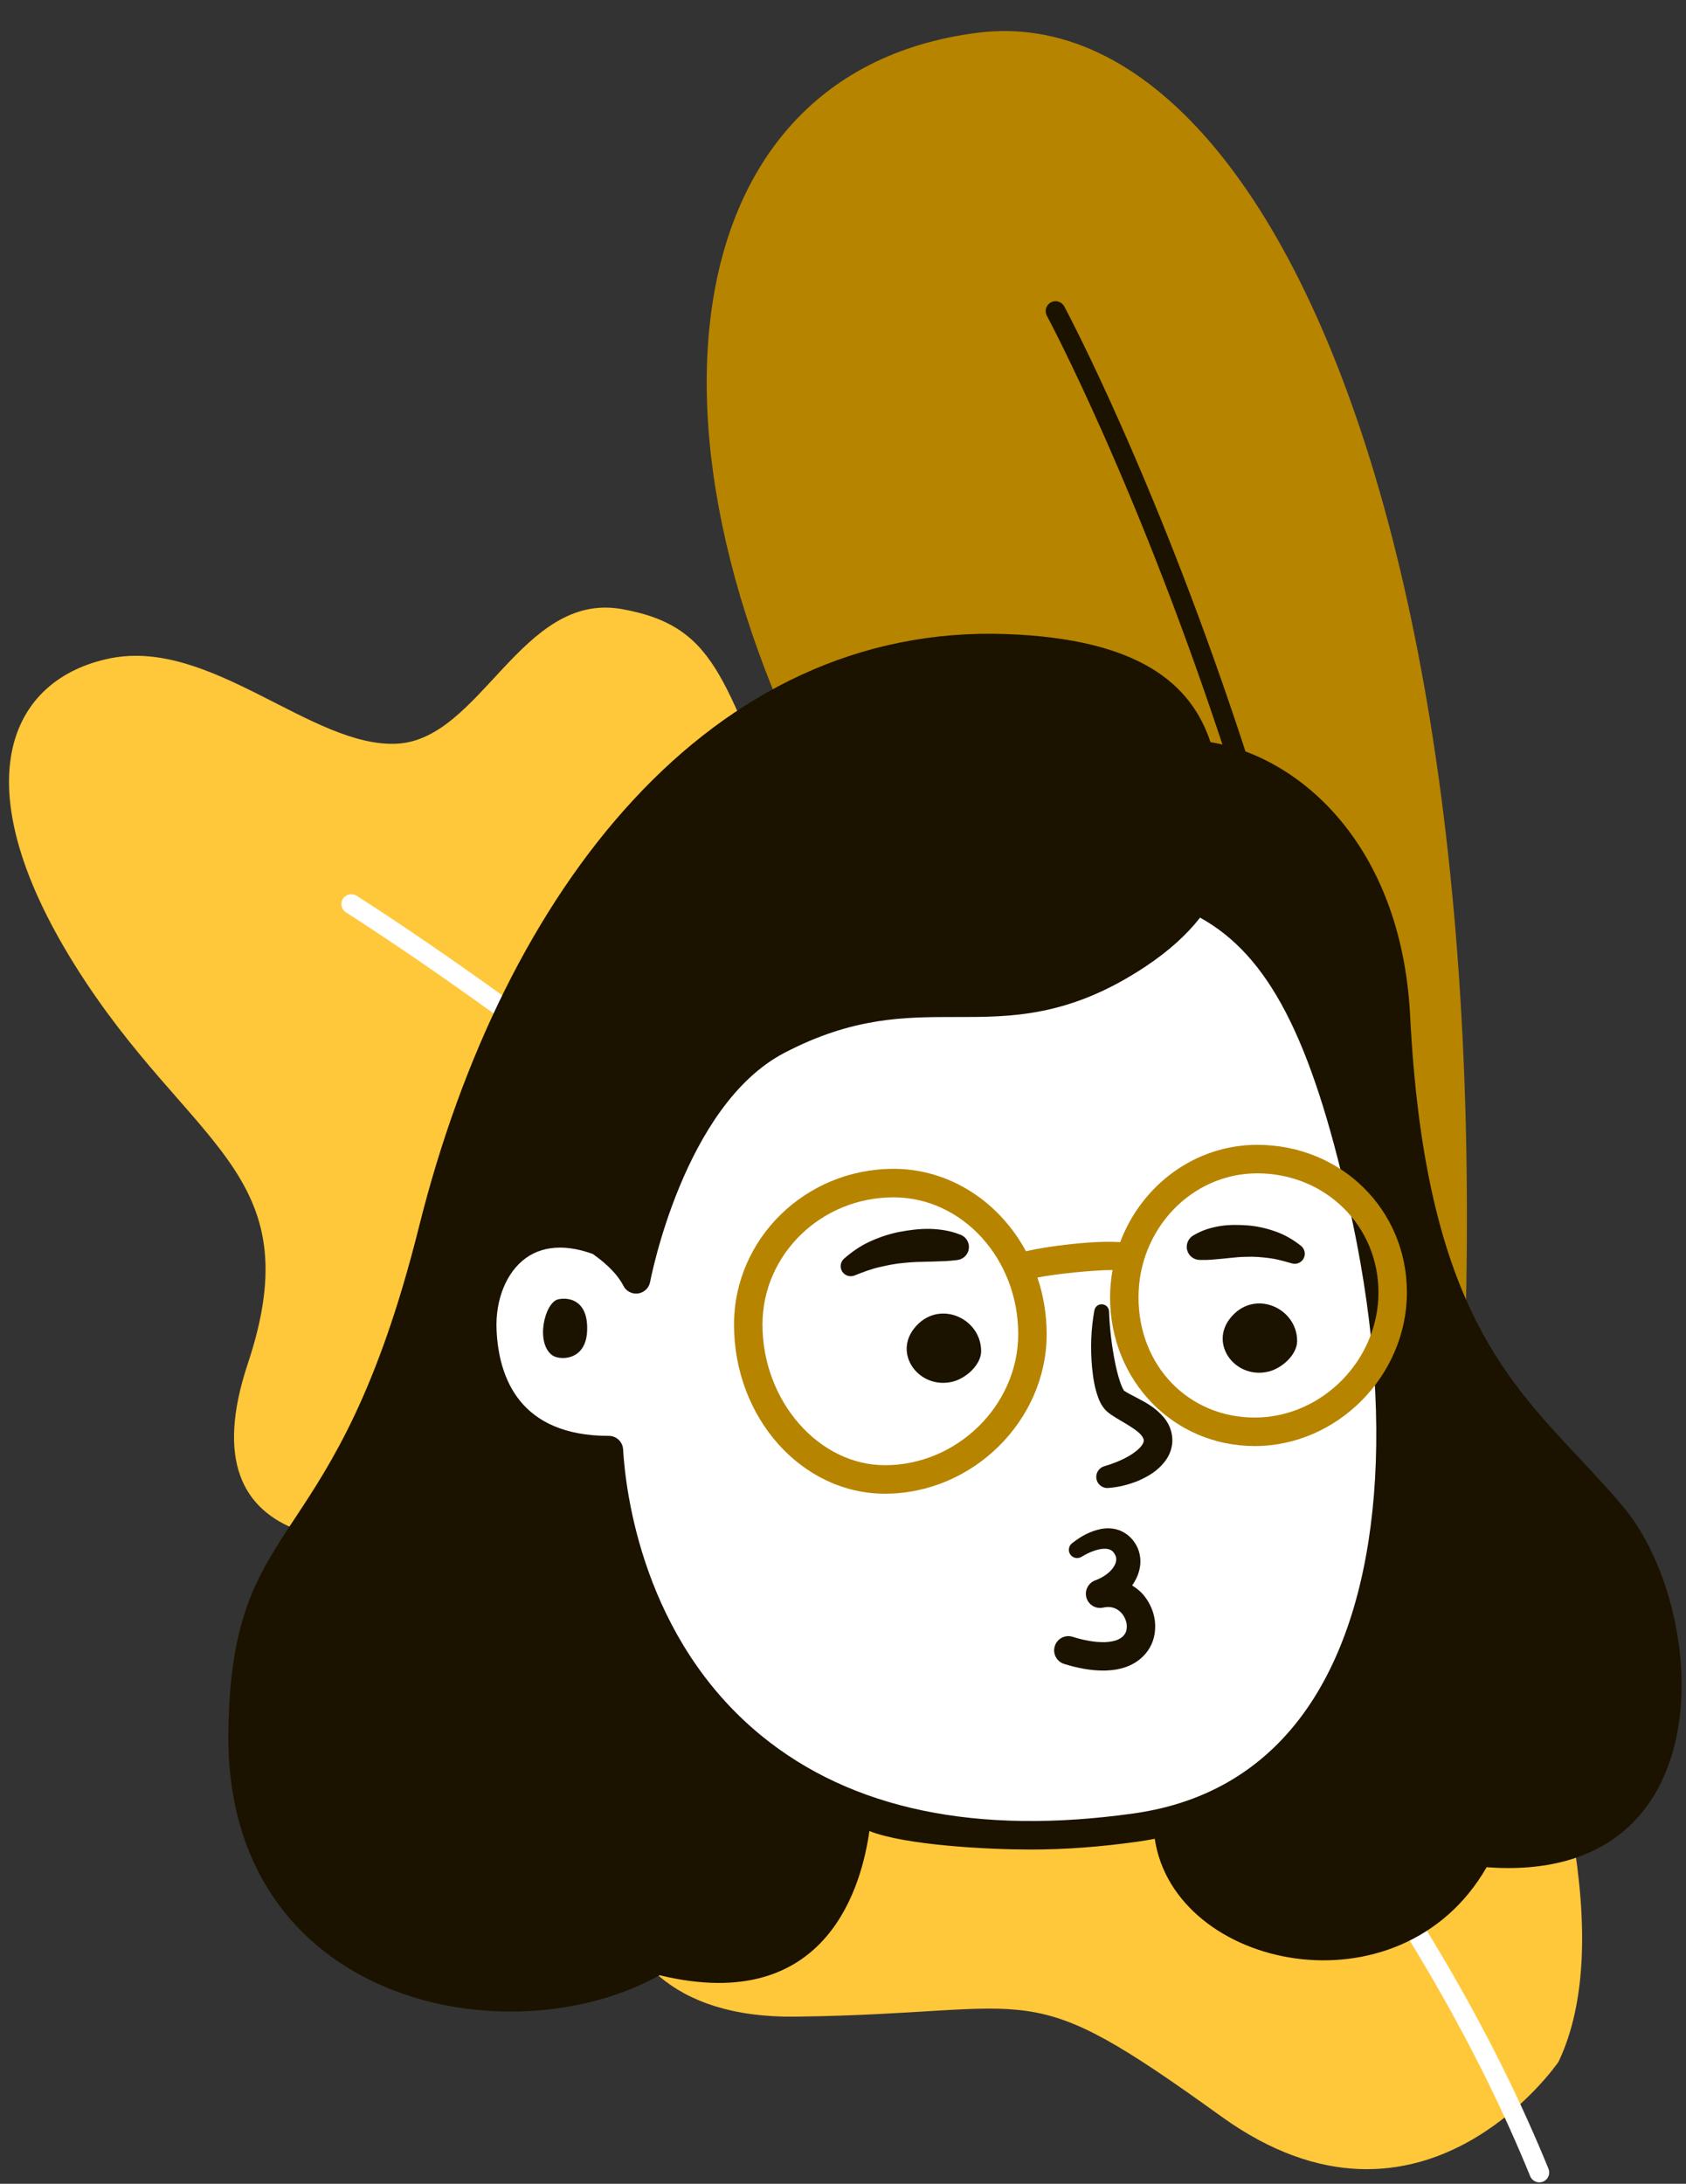 <svg viewBox="102.331 48.75 828.394 1072.5" fill="none" xmlns="http://www.w3.org/2000/svg" xmlns:xlink="http://www.w3.org/1999/xlink" overflow="visible" width="828.394px" height="1072.5px"><rect x="102.331" y="48.75" width="828.394" height="1072.5" fill="#333333" stroke="none"/><g id="Master/Character/Avatar and Backdrop"><g id="Background" transform="matrix(-1 0 0 1 1043 64) scale(1.617 1.618)"><g id="Background/Backdrop 2"><g id="Plant 2"><path id="Fill 1" fill-rule="evenodd" clip-rule="evenodd" d="M210.662 632.982C271.772 588.994 263.925 601.74 339.959 602.7C415.996 603.657 401.329 524.235 384.215 503.461C367.105 482.689 375.662 442.367 424.552 453.364C473.439 464.364 525.996 463.141 506.439 404.491C486.886 345.837 524.243 339.09 558.996 283.523C593.749 227.957 578.72 196.49 548.166 190.382C517.61 184.274 486.886 217.541 461.216 216.318C435.552 215.099 423.329 170.026 392.775 175.453C362.219 180.881 361.969 199.213 340.09 248.09C318.219 296.963 293.772 293.297 263.215 282.3C232.662 271.303 203.328 285.966 187.438 328.731C171.548 371.5 74.12 544.835 108.169 616.403C108.169 616.403 149.551 676.973 210.662 632.982Z" fill="#ffc73a"/><path id="Stroke 4" d="M473.407 262.458C474.811 261.578 476.663 262.003 477.542 263.407C478.422 264.811 477.997 266.663 476.593 267.542L474.872 268.637C474.108 269.126 473.245 269.683 472.285 270.306L471.016 271.133C467.783 273.243 464.114 275.68 460.04 278.434L457.623 280.072C445.05 288.62 431.164 298.457 416.277 309.496C370.994 343.072 325.711 380.811 283.457 421.853C206.449 496.652 148.336 573.827 116.778 651.134C116.151 652.668 114.4 653.404 112.866 652.777C111.332 652.151 110.596 650.4 111.223 648.866C143.142 570.676 201.725 492.875 279.277 417.549C321.737 376.307 367.22 338.401 412.703 304.676L415.585 302.545C430.41 291.612 444.212 281.888 456.68 273.462L459.874 271.313C462.98 269.231 465.822 267.354 468.382 265.687L470.948 264.026L473.25 262.557C473.311 262.518 473.364 262.485 473.407 262.458Z" fill="#ffffff"/><path id="Fill 6" fill-rule="evenodd" clip-rule="evenodd" d="M152.035 568C152.035 568 234.142 385.9 313.803 262.909C393.463 139.918 383.657 12.719 284.39 0.487C185.124 -11.742 99.34 207.186 152.035 568" fill="#b78400"/><path id="Stroke 9" d="M262.424 82.359C263.828 83.117 264.385 84.832 263.723 86.26L262.779 88.059L261.748 90.059C261.1 91.326 260.393 92.727 259.631 94.259L259.049 95.433C255.375 102.865 251.279 111.576 246.866 121.494C234.249 149.851 221.629 182.181 209.849 217.912C193.464 267.614 180.056 319.871 170.666 373.975C159.483 438.415 154.396 503.294 156.442 567.905C156.494 569.561 155.194 570.946 153.538 570.998C151.882 571.051 150.497 569.751 150.445 568.095C148.385 503.059 153.504 437.775 164.755 372.949C174.197 318.543 187.677 266.004 204.151 216.034C215.777 180.77 228.219 148.794 240.679 120.645L241.384 119.055C245.501 109.802 249.347 101.586 252.839 94.463L253.67 92.775C254.87 90.347 255.947 88.214 256.89 86.384L257.763 84.703L258.359 83.576C259.146 82.118 260.965 81.573 262.424 82.359Z" fill="#1b1300"/></g></g></g><g id="Head" transform="translate(267 297) scale(3.5 3.5)"><g id="Head/Short Hair"><path id="SKIN" fill-rule="evenodd" clip-rule="evenodd" d="M105 47C70 47 44 73 39 97C28 97 20 104 20 114C20 120.363 18 132 34 138C38 170 74.092 193.643 108.246 185.279C157.247 173.279 153.267 142 150 105C146.733 68 140 47 105 47Z" fill="#ffffff"/><path id="Combined Shape" fill-rule="evenodd" clip-rule="evenodd" d="M59.797 172.591C72.461 182.96 90.074 186.639 112.149 183.525C122.537 182.06 130.727 177.081 136.492 168.727C146.917 153.624 149.02 127.832 142.264 97.965C136.985 74.624 131.002 63.127 121.418 57.832C119.636 60.123 117.139 62.461 113.676 64.751C103.017 71.8 94.898 71.795 87.022 71.779H86.947C79.942 71.779 72.707 71.779 63.068 76.807C48.924 84.184 44.263 108.704 44.217 108.951C44.062 109.795 43.386 110.446 42.536 110.569C42.44 110.582 42.344 110.589 42.249 110.589C41.504 110.589 40.81 110.173 40.466 109.495C39.709 108.001 38.246 106.493 36.169 105.029C34.535 104.441 32.993 104.135 31.579 104.135C29.749 104.135 28.125 104.626 26.766 105.606C24.042 107.572 22.469 111.439 22.66 115.698C22.965 122.476 25.948 130.555 38.425 130.555C39.484 130.555 40.36 131.38 40.422 132.438C40.771 138.422 43.202 159.003 59.797 172.591ZM122.887 33.215C135.18 35.182 149.68 47.418 150.91 71.621C152.885 110.482 163.653 121.952 174.575 133.585C176.683 135.831 178.797 138.082 180.855 140.538C192.825 154.823 195.493 193.578 161.645 191.081C149.558 212.137 117.804 205.488 115.058 187.089C114.285 187.239 113.504 187.374 112.707 187.486C107.448 188.228 102.421 188.599 97.637 188.599C91.694 188.599 80 188 75 186C74 193 69.471 212.025 45.551 206.237C24.329 218.099 -15.565 210.277 -14.993 171.97C-14.754 155.9 -10.935 150.122 -5.683 142.176C-0.562 134.427 5.922 124.617 11.777 101.192C23.636 53.746 52.768 16.6 94.125 18.041C112.972 18.698 120.182 25.102 122.887 33.215ZM35.367 115.915C35.149 120.052 31.516 119.968 30.503 119.259C28.077 117.561 29.383 111.775 31.353 111.383C33.114 111.032 35.584 111.779 35.367 115.915Z" fill="#1b1300"/></g></g><g id="Face" transform="translate(477 598) scale(3.489 3.489)"><g id="Face/Blow Kiss"><path id="Blow Kiss" fill-rule="evenodd" clip-rule="evenodd" d="M75.824 17.943C74.779 17.115 73.591 16.401 72.315 15.952C71.045 15.492 69.714 15.184 68.385 15.073C67.055 14.974 65.719 14.951 64.416 15.16C63.097 15.387 61.89 15.739 60.628 16.501C60.115 16.817 59.755 17.383 59.738 18.03C59.711 19.048 60.514 19.896 61.532 19.923L61.841 19.931C62.692 19.954 63.636 19.863 64.538 19.777C64.703 19.761 64.866 19.745 65.027 19.73C65.234 19.71 65.441 19.688 65.647 19.666L65.647 19.666L65.647 19.666L65.647 19.666C66.498 19.577 67.346 19.488 68.192 19.486C69.247 19.444 70.283 19.534 71.318 19.668C72.24 19.771 73.115 20.015 74.03 20.271C74.156 20.306 74.283 20.341 74.41 20.376L74.569 20.42C75.1 20.566 75.692 20.392 76.055 19.933C76.541 19.319 76.438 18.428 75.824 17.943ZM52.404 39.174C52.534 39.242 52.667 39.31 52.8 39.38L52.918 39.443C54.069 40.055 55.353 40.738 56.537 42.129C57.14 42.851 57.634 43.89 57.701 45.024C57.783 46.192 57.363 47.323 56.803 48.095C55.664 49.667 54.265 50.411 52.904 51.015C51.524 51.579 50.113 51.924 48.67 52.029C47.809 52.091 47.061 51.444 46.998 50.584C46.944 49.839 47.42 49.179 48.107 48.974L48.155 48.96C49.266 48.626 50.36 48.215 51.327 47.677C52.281 47.163 53.164 46.469 53.505 45.885C53.671 45.59 53.701 45.43 53.685 45.297C53.669 45.13 53.587 44.94 53.378 44.658C52.942 44.077 51.958 43.452 50.892 42.819C50.755 42.737 50.617 42.656 50.475 42.573C50.053 42.326 49.605 42.064 49.106 41.723C48.937 41.608 48.766 41.48 48.58 41.32C48.504 41.26 48.317 41.081 48.204 40.959L48.175 40.923C48.085 40.814 47.988 40.697 47.919 40.593C47.602 40.126 47.43 39.725 47.281 39.342C46.726 37.833 46.556 36.486 46.407 35.113C46.158 32.39 46.242 29.697 46.73 27.023C46.833 26.457 47.376 26.082 47.942 26.186C48.432 26.275 48.779 26.694 48.796 27.173V27.196C48.884 29.692 49.2 32.213 49.693 34.621C49.945 35.804 50.266 37.025 50.678 37.927C50.778 38.142 50.896 38.325 50.956 38.387C50.965 38.397 50.969 38.397 50.971 38.396C50.973 38.396 50.974 38.396 50.975 38.4C50.978 38.392 50.957 38.372 50.946 38.361C50.935 38.352 50.932 38.349 50.957 38.366L51.219 38.532C51.544 38.73 51.961 38.945 52.404 39.174ZM52.038 65.74C52.73 66.161 53.347 66.69 53.825 67.312C54.578 68.295 55.081 69.448 55.243 70.694C55.394 71.931 55.224 73.304 54.537 74.489C53.868 75.68 52.759 76.567 51.638 77.042C50.51 77.53 49.388 77.687 48.328 77.728C46.209 77.773 44.286 77.354 42.474 76.796C41.419 76.471 40.826 75.352 41.152 74.296C41.476 73.24 42.596 72.648 43.652 72.973L43.661 72.976C45.21 73.462 46.788 73.765 48.199 73.73C48.894 73.705 49.545 73.594 50.037 73.376C50.534 73.159 50.849 72.868 51.054 72.522C51.265 72.179 51.328 71.709 51.277 71.208C51.215 70.704 50.986 70.188 50.671 69.773C50 68.949 49.093 68.609 47.976 68.864C46.9 69.11 45.828 68.437 45.582 67.361C45.369 66.432 45.841 65.506 46.667 65.112L46.751 65.072C47.721 64.722 48.619 64.171 49.186 63.488C49.767 62.789 49.935 62.133 49.721 61.589C49.422 60.926 49.036 60.557 48.067 60.584C47.135 60.613 45.928 61.104 44.994 61.672L44.906 61.726C44.355 62.061 43.637 61.886 43.302 61.336C42.991 60.824 43.124 60.164 43.587 59.805C44.804 58.868 46.025 58.123 47.718 57.789C48.548 57.64 49.557 57.66 50.504 58.093C51.461 58.527 52.17 59.244 52.646 60.113C53.138 60.998 53.309 62.099 53.158 63.073C53.015 64.055 52.615 64.914 52.12 65.638C52.107 65.658 52.091 65.676 52.076 65.694C52.063 65.709 52.05 65.724 52.038 65.74ZM27.457 19.934L27.208 19.966C26.203 20.095 25.087 20.125 24.021 20.154H24.021L24.02 20.154C23.878 20.157 23.737 20.161 23.597 20.165L23.334 20.171C22.213 20.194 21.096 20.218 19.991 20.339C18.793 20.436 17.628 20.665 16.471 20.938C15.302 21.201 14.202 21.623 13.059 22.074L12.933 22.123C12.207 22.41 11.385 22.053 11.099 21.326C10.873 20.755 11.048 20.123 11.485 19.741C12.582 18.786 13.812 17.925 15.151 17.324C16.485 16.717 17.887 16.249 19.311 15.974C20.735 15.706 22.176 15.526 23.613 15.559C25.067 15.609 26.435 15.806 27.905 16.395C28.85 16.774 29.309 17.847 28.93 18.792C28.673 19.433 28.096 19.851 27.457 19.934ZM65.802 28.202C62.938 31.914 66.654 36.722 71.21 35.656C73.146 35.202 75.29 33.254 75.284 31.331C75.27 26.6 69.109 23.917 65.802 28.202ZM26.709 37.079C22.153 38.146 18.436 33.338 21.301 29.626C24.608 25.34 30.769 28.024 30.783 32.755C30.788 34.677 28.645 36.626 26.709 37.079Z" fill="#1b1300"/></g></g><g id="Accessories" transform="translate(449 590) scale(3.495 3.5)"><g id="Accessories/Glasses"><path id="Glass" fill-rule="evenodd" clip-rule="evenodd" d="M77.205 44.267C67.89 44.267 60.865 37.014 60.865 27.396C60.865 17.804 68.352 10 77.556 10C87.111 10 94.597 17.339 94.597 26.708C94.597 36.226 86.632 44.267 77.205 44.267M25.225 50.954C15.888 50.954 8 41.917 8 31.222C8 21.376 16.265 13.367 26.424 13.367C36.09 13.367 43.954 21.976 43.954 32.559C43.954 42.53 35.377 50.954 25.225 50.954M77.556 6C68.788 6 61.297 11.677 58.288 19.655C54.574 19.381 47.935 20.245 45.041 20.932C41.309 14.024 34.364 9.367 26.424 9.367C14.059 9.367 4 19.171 4 31.222C4 44.308 13.521 54.954 25.225 54.954C37.545 54.954 47.954 44.698 47.954 32.559C47.954 29.772 47.495 27.099 46.654 24.621C49.129 24.127 54.485 23.566 57.216 23.567C56.997 24.811 56.865 26.087 56.865 27.396C56.865 39.1 65.8 48.267 77.205 48.267C88.801 48.267 98.597 38.394 98.597 26.708C98.597 15.096 89.354 6 77.556 6" fill="#b78400"/></g></g><g id="Facial Hair" transform="translate(484 793) scale(314 210)"><g id="Facial Hair/None" stroke="none" stroke-width="1" fill="none" fill-rule="evenodd" fill-opacity="0"/></g></g></svg>